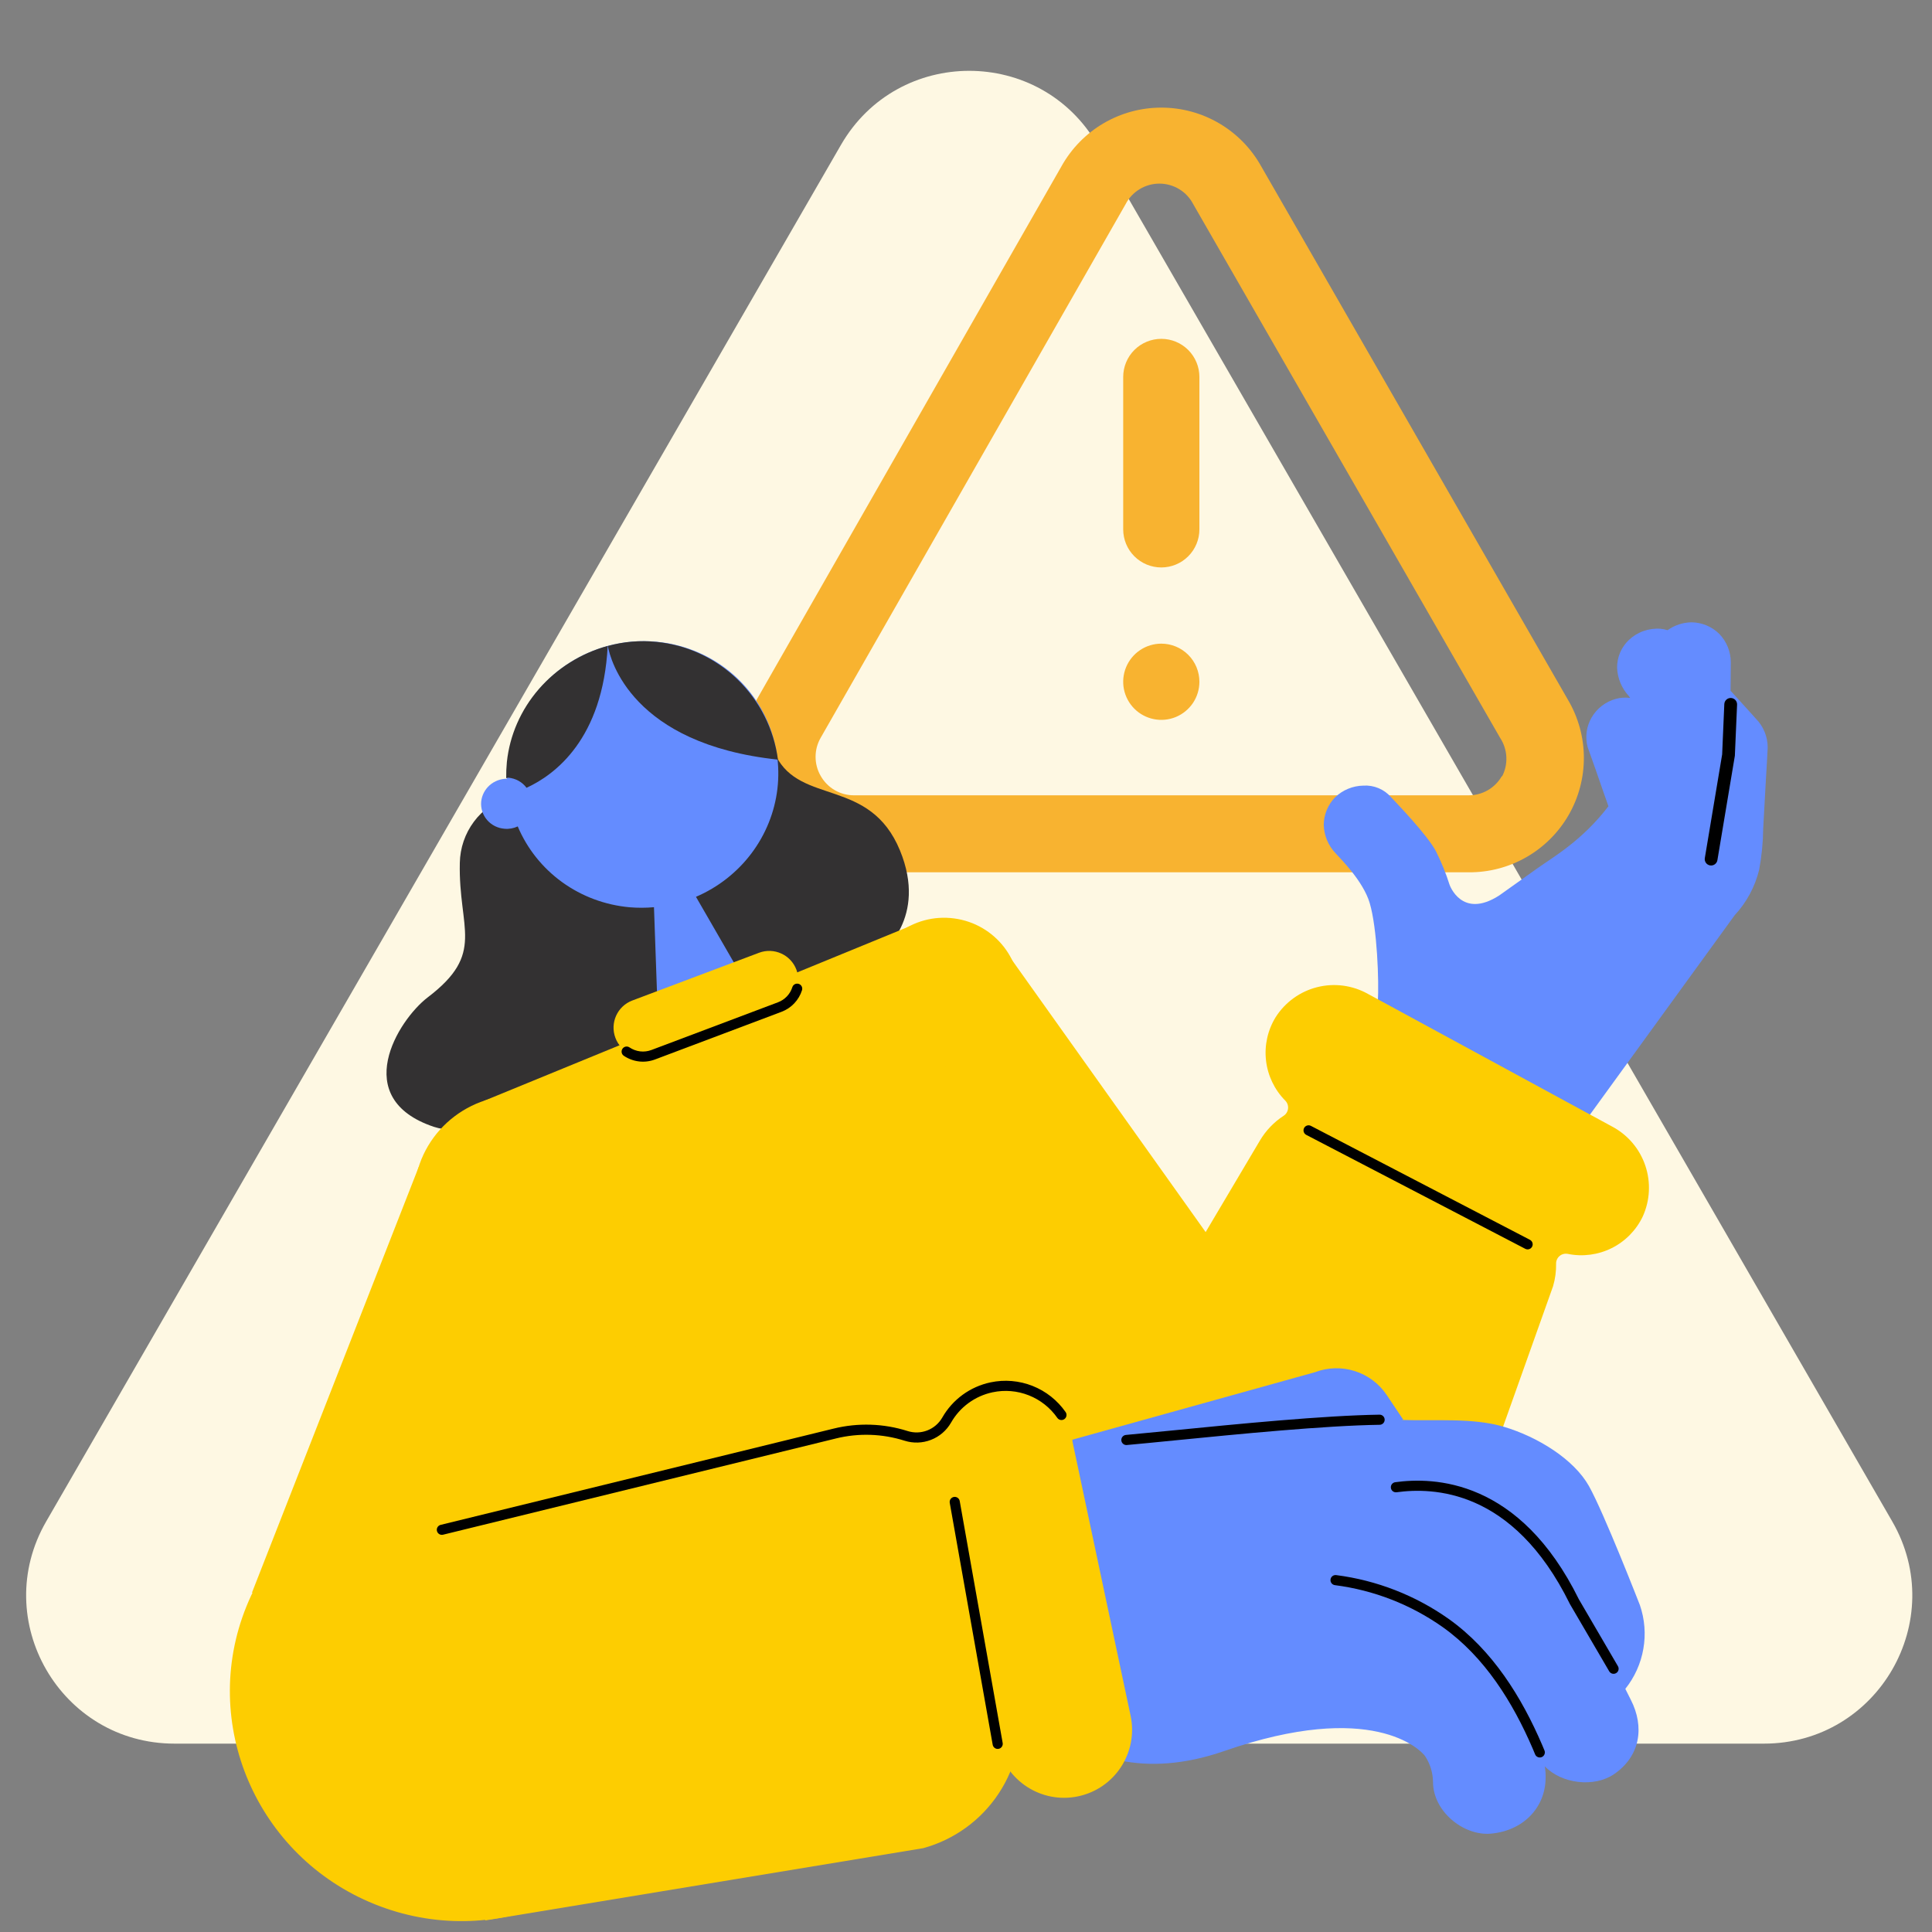 <svg width="104" height="104" viewBox="0 0 104 104" fill="none" xmlns="http://www.w3.org/2000/svg">
<rect x="0" y="0" width="104" height="104" fill="#808080" stroke="none"/>
<g clip-path="url(#clip0)">
<path d="M45.269 7.8C48.337 2.484 56.01 2.484 59.079 7.8L101.86 81.9C104.929 87.215 101.093 93.86 94.955 93.86H9.392C3.254 93.86 -0.582 87.215 2.487 81.9L45.269 7.8Z" fill="#FEF8E3"/>
<path d="M62.513 34.648C62.107 34.648 61.711 34.769 61.373 34.994C61.036 35.22 60.773 35.54 60.618 35.915C60.463 36.289 60.422 36.702 60.501 37.1C60.581 37.498 60.776 37.863 61.063 38.15C61.349 38.437 61.715 38.632 62.113 38.711C62.511 38.791 62.923 38.75 63.298 38.595C63.673 38.439 63.993 38.176 64.219 37.839C64.444 37.502 64.564 37.105 64.564 36.7C64.564 36.156 64.348 35.634 63.963 35.249C63.579 34.865 63.057 34.648 62.513 34.648ZM62.513 18.24C61.969 18.24 61.447 18.456 61.063 18.84C60.678 19.225 60.462 19.747 60.462 20.291V28.495C60.462 29.039 60.678 29.561 61.063 29.945C61.447 30.33 61.969 30.546 62.513 30.546C63.057 30.546 63.579 30.33 63.963 29.945C64.348 29.561 64.564 29.039 64.564 28.495V20.291C64.564 19.747 64.348 19.225 63.963 18.84C63.579 18.456 63.057 18.24 62.513 18.24Z" fill="#F8B330"/>
<path d="M84.4 37.664L67.888 8.949C67.355 7.992 66.575 7.195 65.63 6.64C64.686 6.085 63.61 5.793 62.514 5.793C61.419 5.793 60.343 6.085 59.398 6.64C58.454 7.195 57.674 7.992 57.141 8.949L40.732 37.664C40.179 38.595 39.883 39.656 39.871 40.738C39.86 41.821 40.135 42.887 40.667 43.83C41.2 44.773 41.972 45.558 42.905 46.107C43.838 46.655 44.9 46.948 45.982 46.956H79.046C80.138 46.967 81.212 46.687 82.16 46.145C83.107 45.604 83.894 44.82 84.439 43.875C84.984 42.929 85.267 41.855 85.26 40.764C85.253 39.673 84.956 38.603 84.4 37.664ZM80.851 41.766C80.671 42.086 80.409 42.352 80.092 42.536C79.774 42.72 79.413 42.816 79.046 42.812H45.982C45.615 42.816 45.255 42.72 44.937 42.536C44.62 42.352 44.357 42.086 44.177 41.766C43.997 41.455 43.903 41.101 43.903 40.741C43.903 40.381 43.997 40.027 44.177 39.715L60.586 11C60.758 10.664 61.02 10.382 61.342 10.185C61.664 9.988 62.034 9.884 62.412 9.884C62.789 9.884 63.16 9.988 63.482 10.185C63.804 10.382 64.065 10.664 64.237 11L80.749 39.715C80.952 40.023 81.069 40.379 81.087 40.747C81.105 41.115 81.024 41.482 80.851 41.807V41.766Z" fill="#F8B330"/>
<path d="M92.55 34.123C92.152 33.73 91.617 33.506 91.058 33.499C90.593 33.506 90.141 33.654 89.763 33.924C89.644 33.884 89.521 33.858 89.396 33.847C89.082 33.822 88.767 33.864 88.47 33.969C88.173 34.074 87.902 34.241 87.674 34.458C87.473 34.651 87.315 34.882 87.207 35.138C87.1 35.394 87.046 35.67 87.048 35.948C87.073 36.515 87.298 37.055 87.683 37.472L87.752 37.57C87.495 37.535 87.233 37.552 86.983 37.62C86.431 37.77 85.96 38.133 85.674 38.628C85.536 38.866 85.446 39.128 85.41 39.401C85.374 39.673 85.392 39.95 85.463 40.215C85.749 41.012 86.03 41.811 86.306 42.615C86.4 42.877 86.489 43.138 86.583 43.4C85.171 45.247 83.614 46.132 82.8 46.711L80.699 48.206C78.673 49.504 78.028 47.62 78.028 47.62C77.837 47.017 77.599 46.43 77.317 45.863C76.886 44.99 75.08 43.128 74.882 42.915C74.699 42.703 74.469 42.536 74.211 42.428C73.952 42.319 73.672 42.272 73.393 42.29C72.822 42.299 72.276 42.524 71.866 42.921C71.48 43.319 71.262 43.85 71.257 44.404C71.273 44.973 71.499 45.516 71.891 45.928C72.165 46.231 73.385 47.436 73.731 48.609C74.134 49.97 74.238 52.816 74.168 53.961C74.098 55.106 73.899 56.289 73.765 57.45L73.672 58.249C73.695 58.817 73.92 59.358 74.306 59.774C74.704 60.166 75.237 60.39 75.796 60.4C76.238 60.391 76.668 60.256 77.036 60.01L81.106 62.035L84.1 62.05L93.378 49.267C94.019 48.577 94.472 47.734 94.696 46.82C94.832 46.088 94.905 45.346 94.913 44.602L95.058 41.97C95.091 41.395 95.132 40.818 95.155 40.241C95.156 39.655 94.924 39.092 94.51 38.677L94.384 38.535C94.193 38.326 94.002 38.117 93.811 37.902L93.157 37.184L93.17 35.645C93.166 35.077 92.945 34.532 92.55 34.123Z" fill="#648CFF"/>
<path fill-rule="evenodd" clip-rule="evenodd" d="M93.178 37.573C93.368 37.581 93.515 37.742 93.507 37.931L93.388 40.682L92.448 46.303C92.417 46.49 92.24 46.616 92.053 46.585C91.866 46.554 91.739 46.377 91.771 46.19L92.704 40.61L92.82 37.901C92.829 37.712 92.989 37.565 93.178 37.573Z" fill="black"/>
<path d="M86.782 60.643L73.634 53.501C72.804 53.036 71.828 52.907 70.905 53.139C69.983 53.371 69.184 53.947 68.672 54.749C68.241 55.447 68.057 56.27 68.15 57.086C68.243 57.901 68.607 58.662 69.185 59.245C69.24 59.3 69.283 59.368 69.309 59.442C69.335 59.517 69.345 59.596 69.336 59.675C69.328 59.753 69.302 59.828 69.261 59.896C69.22 59.963 69.164 60.02 69.098 60.063C68.578 60.402 68.142 60.856 67.825 61.39L56.89 79.836L75.093 93.143L83.601 69.239C83.718 68.844 83.773 68.433 83.765 68.02C83.763 67.942 83.78 67.865 83.813 67.794C83.845 67.722 83.893 67.66 83.954 67.609C84.014 67.559 84.084 67.523 84.16 67.504C84.236 67.484 84.315 67.482 84.392 67.497C85.193 67.66 86.025 67.551 86.757 67.187C87.489 66.822 88.077 66.223 88.429 65.485C88.823 64.62 88.871 63.638 88.565 62.738C88.26 61.838 87.622 61.089 86.782 60.643Z" fill="#FDCD01"/>
<path d="M27.416 42.877C26.655 43.116 25.989 43.589 25.511 44.23C25.033 44.871 24.767 45.647 24.752 46.449C24.672 50.029 26.164 51.304 23.017 53.694C21.425 54.916 18.796 59.131 23.357 60.658C28.297 62.298 47.433 51.296 47.433 51.296C47.433 51.296 49.952 49.428 48.443 45.773C46.828 41.859 43.094 43.346 41.766 40.679C39.506 36.141 27.416 42.877 27.416 42.877Z" fill="#333132"/>
<path d="M25.902 43.152C25.937 42.814 26.099 42.499 26.356 42.271C26.614 42.043 26.949 41.917 27.294 41.919C27.289 41.627 27.3 41.335 27.326 41.043C27.454 39.782 27.919 38.573 28.673 37.54C29.428 36.507 30.445 35.686 31.622 35.16C32.798 34.635 34.093 34.424 35.374 34.549C36.655 34.673 37.876 35.129 38.915 35.87C39.953 36.611 40.772 37.611 41.287 38.767C41.802 39.924 41.996 41.197 41.849 42.457C41.701 43.717 41.218 44.918 40.448 45.94C39.678 46.962 38.648 47.768 37.464 48.276L40.594 53.699L35.434 55.332C35.434 55.332 35.288 51.182 35.204 48.835C34.766 48.874 34.325 48.875 33.888 48.838C32.573 48.719 31.32 48.252 30.26 47.486C29.2 46.719 28.374 45.683 27.87 44.486C27.649 44.59 27.404 44.634 27.162 44.612C26.98 44.599 26.804 44.55 26.643 44.47C26.481 44.389 26.338 44.278 26.221 44.142C26.104 44.006 26.015 43.849 25.961 43.679C25.906 43.509 25.886 43.33 25.902 43.152Z" fill="#648CFF"/>
<path d="M27.358 41.863L27.249 41.889C27.245 41.599 27.257 41.309 27.285 41.02C27.436 39.579 28.037 38.209 29.006 37.093C29.976 35.977 31.268 35.166 32.713 34.769C32.453 39.784 29.873 41.707 28.343 42.407C28.23 42.253 28.084 42.125 27.914 42.031C27.744 41.937 27.554 41.88 27.358 41.863Z" fill="#333132"/>
<path d="M41.878 40.891C34.013 40.055 32.858 35.519 32.718 34.772C33.566 34.537 34.452 34.462 35.328 34.551C36.97 34.71 38.512 35.423 39.702 36.574C40.891 37.726 41.658 39.247 41.878 40.891Z" fill="#333132"/>
<path d="M54.101 51.153L67.879 70.508L63.337 82.529L47.531 55.539L54.101 51.153Z" fill="#FDCD01"/>
<path d="M49.017 49.841L81.957 90.772L29.485 93.888L26.053 59.26L49.017 49.841Z" fill="#FDCD01"/>
<path d="M33.41 65.237C33.815 62.207 31.662 59.42 28.601 59.011C25.54 58.602 22.73 60.726 22.326 63.756C21.921 66.785 24.074 69.573 27.135 69.982C30.196 70.391 33.005 68.266 33.41 65.237Z" fill="#FDCD01"/>
<path d="M36.249 95.769C38.787 89.487 35.699 82.315 29.351 79.751C23.004 77.186 15.8 80.2 13.262 86.482C10.724 92.764 13.812 99.935 20.16 102.5C26.508 105.064 33.711 102.051 36.249 95.769Z" fill="#FDCD01"/>
<path d="M22.537 62.824L13.565 85.729L36.042 91.552L33.379 63.59L22.537 62.824Z" fill="#FDCD01"/>
<path d="M54.85 53.939C55.138 51.745 53.573 49.73 51.355 49.438C49.137 49.147 47.106 50.69 46.818 52.884C46.529 55.078 48.094 57.093 50.312 57.384C52.53 57.675 54.562 56.133 54.85 53.939Z" fill="#FDCD01"/>
<path d="M75.538 76.424L74.646 75.091C74.235 74.481 73.63 74.027 72.928 73.805C72.227 73.583 71.471 73.605 70.783 73.867L57.716 77.501C57.716 77.501 58.725 82.867 58.725 82.847C58.725 82.828 75.538 76.424 75.538 76.424Z" fill="#648CFF"/>
<path d="M87.492 90.912C87.991 90.287 88.325 89.547 88.462 88.759C88.6 87.972 88.536 87.162 88.277 86.406C88.277 86.406 86.339 81.427 85.532 79.993C84.725 78.559 82.792 77.349 80.943 76.801C79.272 76.305 77.219 76.501 75.472 76.436C71.11 76.269 59.962 77.709 58.807 77.646C57.258 77.564 56.012 77.21 56.154 78.671C56.177 78.917 56.227 79.159 56.304 79.394L55.663 79.612L53.638 89.377C53.638 89.377 57.182 97.283 65.906 94.257C73.839 91.501 76.462 94.181 76.712 94.53C76.985 94.945 77.133 95.429 77.14 95.925C77.14 97.504 78.776 98.829 80.243 98.706C81.974 98.559 83.187 97.324 83.201 95.707C83.206 95.497 83.192 95.287 83.157 95.08C84.065 96.032 85.826 96.228 86.881 95.506C88.299 94.538 88.536 92.959 87.786 91.498L87.492 90.912Z" fill="#648CFF"/>
<path fill-rule="evenodd" clip-rule="evenodd" d="M74.537 76.421C74.539 76.571 74.419 76.695 74.268 76.697C71.303 76.739 66.663 77.198 63.223 77.538C62.251 77.635 61.374 77.721 60.658 77.786C60.508 77.8 60.376 77.689 60.362 77.54C60.348 77.39 60.459 77.257 60.609 77.243C61.315 77.179 62.183 77.093 63.149 76.998C66.591 76.657 71.269 76.195 74.261 76.152C74.411 76.15 74.535 76.27 74.537 76.421Z" fill="black"/>
<path fill-rule="evenodd" clip-rule="evenodd" d="M79.407 80.899C77.707 80.148 76.144 80.196 75.179 80.329C75.03 80.349 74.892 80.245 74.872 80.095C74.851 79.946 74.956 79.809 75.105 79.788C76.129 79.648 77.804 79.594 79.628 80.401C81.454 81.208 83.401 82.866 84.992 86.093L87.094 89.692C87.17 89.822 87.127 89.989 86.997 90.064C86.867 90.141 86.7 90.097 86.624 89.967L84.516 86.36C84.513 86.354 84.51 86.349 84.507 86.343C82.964 83.207 81.102 81.649 79.407 80.899Z" fill="black"/>
<path fill-rule="evenodd" clip-rule="evenodd" d="M71.622 85.023C71.641 84.874 71.778 84.769 71.927 84.788C74.109 85.068 76.188 85.879 77.984 87.147L77.986 87.148C80.35 88.833 81.915 91.368 83.015 93.931L83.016 93.933L83.016 93.933L83.139 94.228C83.197 94.367 83.131 94.527 82.992 94.585C82.853 94.642 82.693 94.577 82.635 94.438L82.514 94.146C82.514 94.145 82.513 94.145 82.513 94.144C81.432 91.626 79.917 89.195 77.669 87.593C75.946 86.375 73.951 85.598 71.858 85.329C71.708 85.309 71.603 85.173 71.622 85.023Z" fill="black"/>
<path d="M26.127 103.376L49.695 99.488C51.363 99.032 52.807 97.985 53.76 96.543C54.713 95.1 55.109 93.361 54.875 91.648L53.711 83.131C53.575 82.141 53.233 81.19 52.707 80.341C52.18 79.491 51.481 78.762 50.655 78.2C49.829 77.638 48.894 77.255 47.91 77.078C46.926 76.9 45.917 76.931 44.946 77.169L19.494 83.409L26.127 103.376Z" fill="#FDCD01"/>
<path d="M57.712 77.506C57.292 75.528 55.349 74.264 53.372 74.684C51.395 75.103 50.132 77.046 50.551 79.024L53.699 93.874C54.118 95.852 56.061 97.116 58.039 96.696C60.016 96.277 61.279 94.334 60.86 92.356L57.712 77.506Z" fill="#FDCD01"/>
<path fill-rule="evenodd" clip-rule="evenodd" d="M53.32 74.413C54.076 74.253 54.863 74.319 55.582 74.604C56.301 74.888 56.92 75.378 57.362 76.012C57.448 76.136 57.418 76.306 57.294 76.392C57.171 76.478 57.001 76.448 56.915 76.324C56.534 75.778 56.001 75.356 55.381 75.111C54.762 74.866 54.084 74.808 53.433 74.947L53.376 74.68L53.432 74.947C52.965 75.045 52.524 75.242 52.138 75.524C51.752 75.805 51.431 76.166 51.195 76.581L51.194 76.582C50.951 77.005 50.57 77.332 50.115 77.508C49.661 77.685 49.16 77.701 48.695 77.554L48.694 77.554C47.496 77.174 46.216 77.132 44.996 77.433L44.995 77.434L23.851 82.613C23.704 82.649 23.557 82.56 23.521 82.413C23.485 82.267 23.575 82.12 23.721 82.084L44.865 76.904C44.865 76.904 44.865 76.904 44.865 76.904C46.183 76.578 47.565 76.623 48.859 77.034C49.206 77.144 49.579 77.132 49.918 77C50.256 76.869 50.54 76.625 50.721 76.311C50.995 75.829 51.369 75.41 51.817 75.083C52.264 74.756 52.777 74.528 53.32 74.413Z" fill="black"/>
<path fill-rule="evenodd" clip-rule="evenodd" d="M51.346 80.581C51.494 80.555 51.636 80.654 51.662 80.802L53.974 93.825C54 93.973 53.901 94.115 53.753 94.141C53.605 94.167 53.464 94.069 53.437 93.92L51.125 80.897C51.099 80.749 51.198 80.608 51.346 80.581Z" fill="black"/>
<path d="M40.858 51.288L34.039 53.857C33.232 54.161 32.824 55.062 33.128 55.87C33.432 56.677 34.333 57.085 35.14 56.781L41.96 54.212C42.767 53.908 43.175 53.007 42.871 52.2C42.567 51.392 41.666 50.984 40.858 51.288Z" fill="#FDCD01"/>
<path fill-rule="evenodd" clip-rule="evenodd" d="M42.995 52.962C43.138 53.007 43.218 53.16 43.172 53.304C43.088 53.568 42.946 53.809 42.756 54.01C42.566 54.211 42.332 54.366 42.074 54.464L35.258 57.032C34.983 57.135 34.687 57.172 34.395 57.137C34.103 57.102 33.823 56.998 33.58 56.833C33.455 56.749 33.423 56.579 33.508 56.454C33.592 56.33 33.762 56.297 33.886 56.382C34.057 56.498 34.254 56.571 34.459 56.596C34.664 56.62 34.872 56.594 35.065 56.522L41.881 53.953C41.881 53.953 41.881 53.953 41.881 53.953C42.062 53.885 42.226 53.776 42.36 53.635C42.494 53.494 42.594 53.324 42.652 53.139C42.698 52.996 42.851 52.916 42.995 52.962Z" fill="black"/>
<path fill-rule="evenodd" clip-rule="evenodd" d="M70.199 60.722C70.269 60.589 70.433 60.537 70.567 60.606L82.358 66.74C82.491 66.81 82.543 66.974 82.474 67.108C82.404 67.242 82.24 67.293 82.106 67.224L70.315 61.09C70.182 61.02 70.13 60.856 70.199 60.722Z" fill="black"/>
</g>
<defs>
<clipPath id="clip0">
<rect width="104" height="104" fill="white"/>
</clipPath>
</defs>
</svg>
